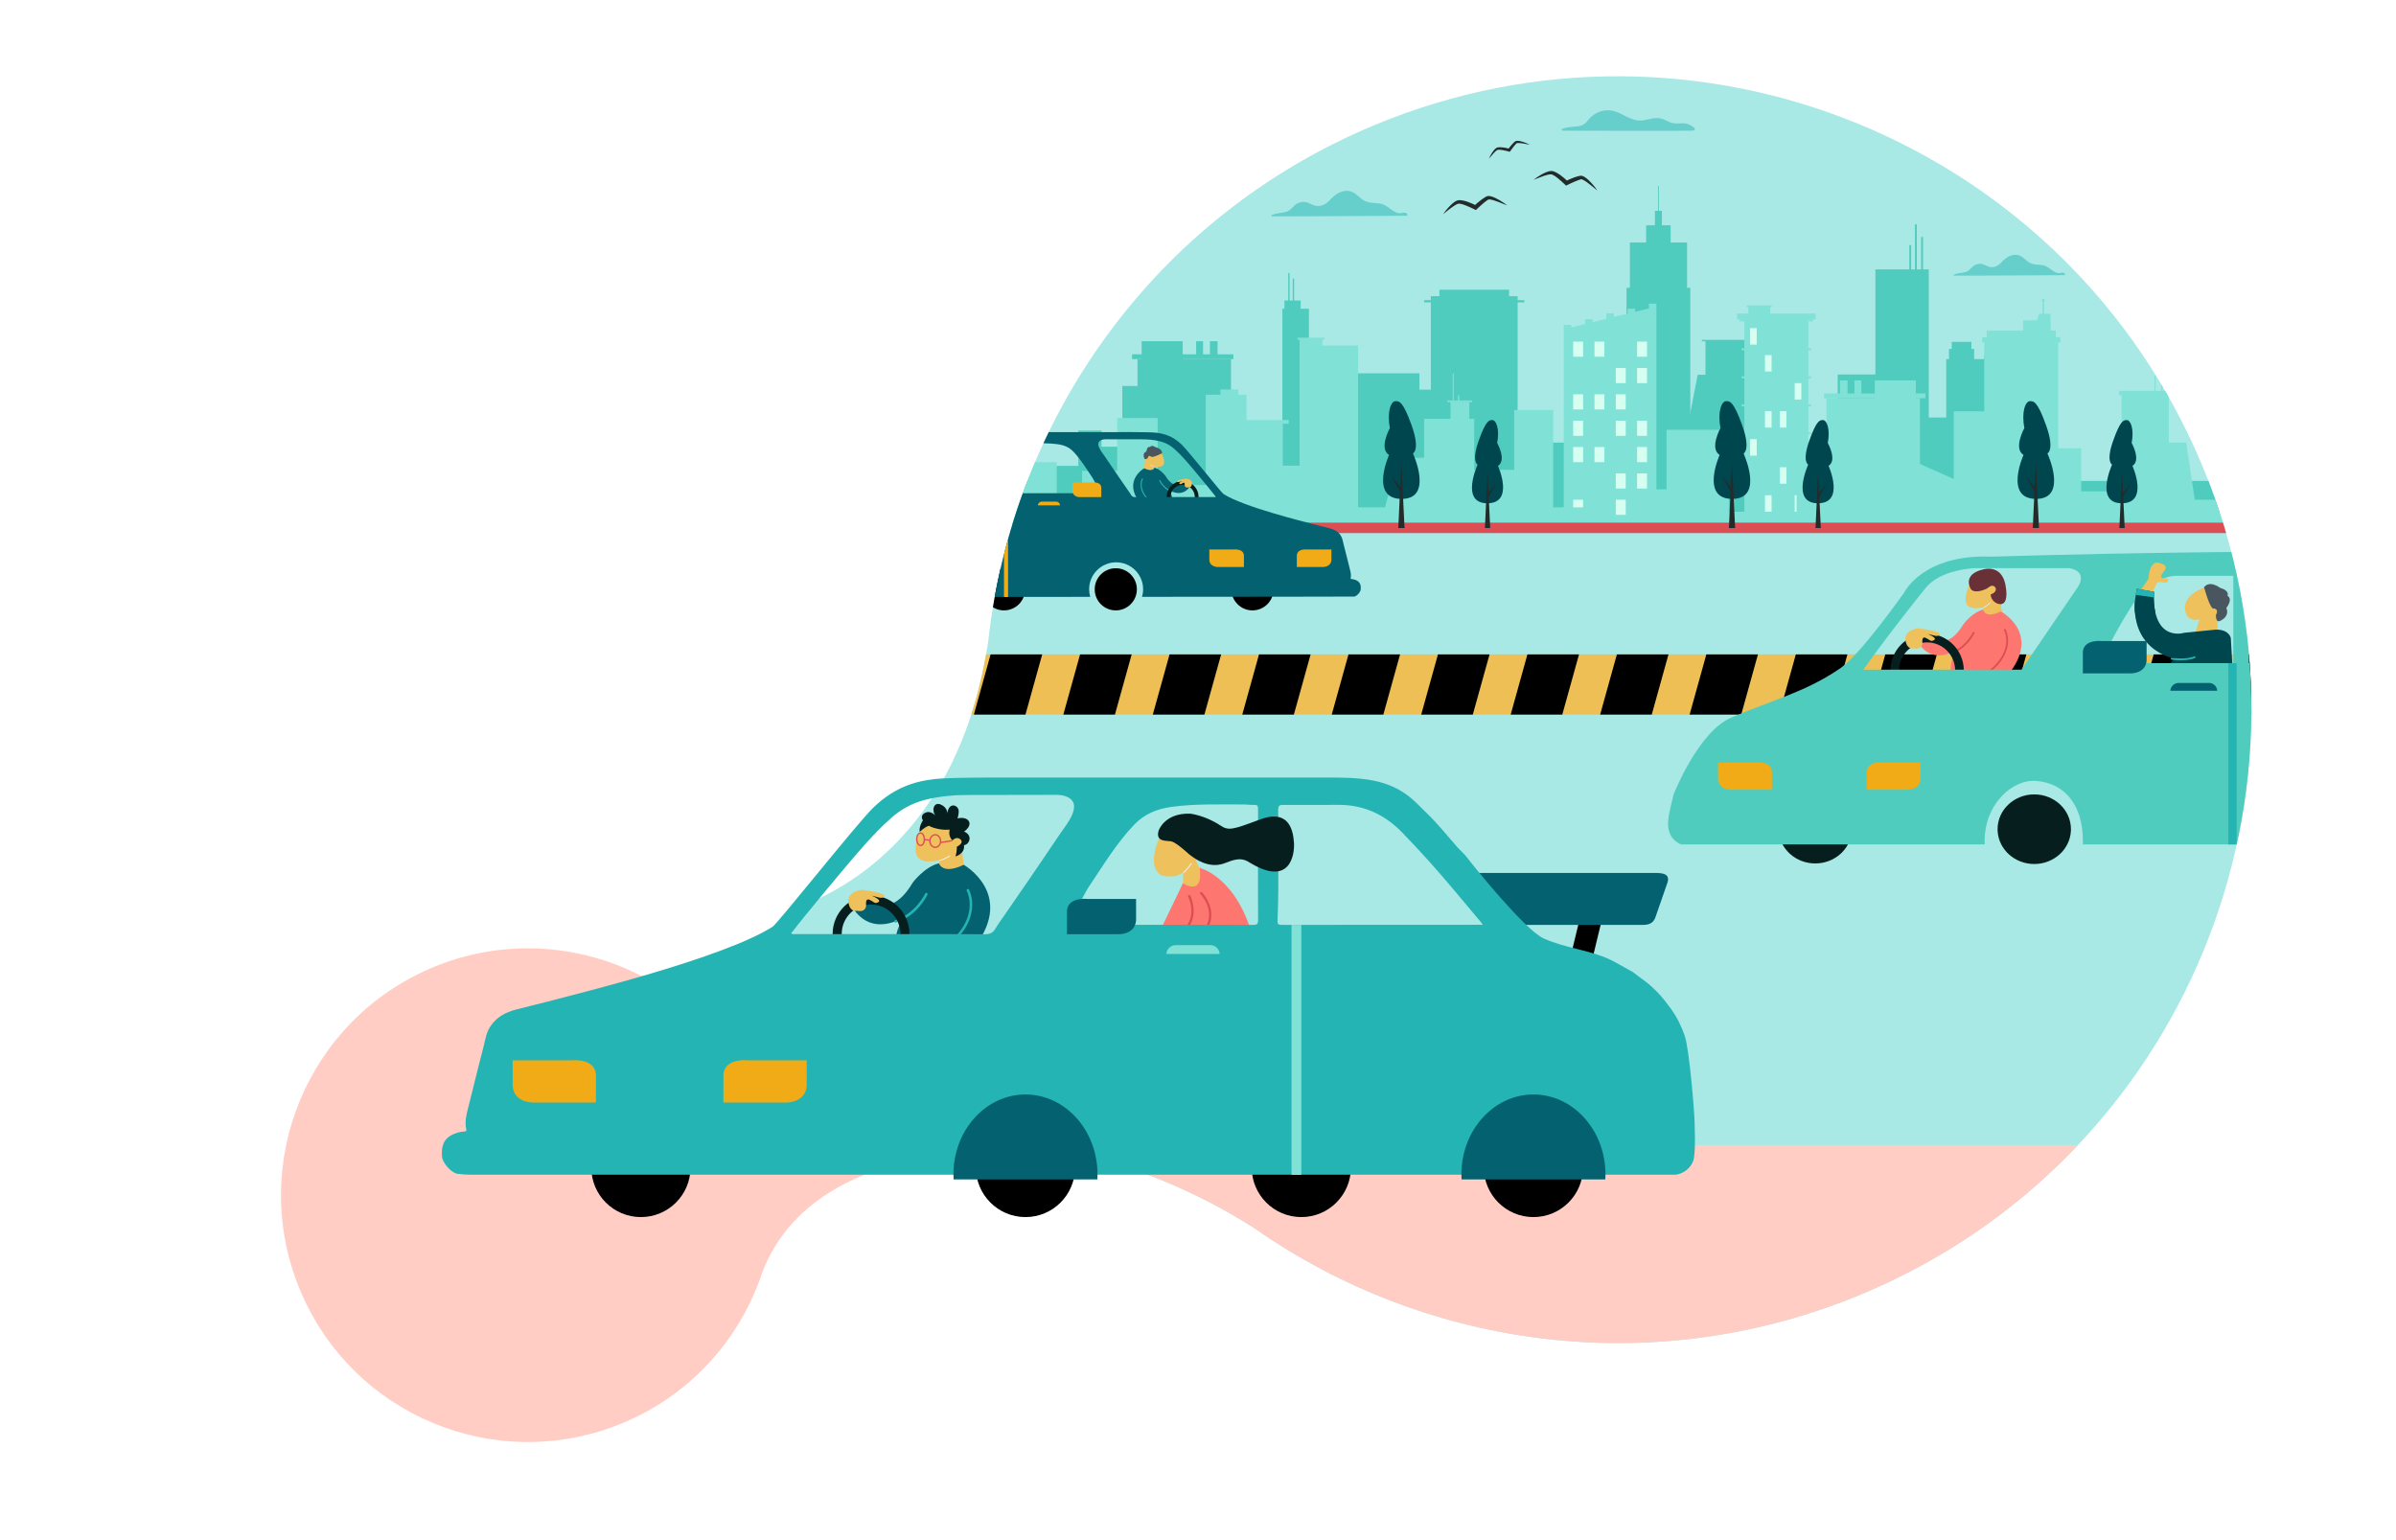 <?xml version="1.0" encoding="utf-8"?>
<!-- Generator: Adobe Illustrator 16.0.0, SVG Export Plug-In . SVG Version: 6.00 Build 0)  -->
<!DOCTYPE svg PUBLIC "-//W3C//DTD SVG 1.1//EN" "http://www.w3.org/Graphics/SVG/1.1/DTD/svg11.dtd">
<svg version="1.1" id="Layer_1" xmlns="http://www.w3.org/2000/svg" xmlns:xlink="http://www.w3.org/1999/xlink" x="0px" y="0px"
	 width="509px" height="327.104px" viewBox="0 0 1000 644.104" enable-background="new 0 0 1000 644.104" xml:space="preserve">
<g>
	<path fill="#A8E8E5" d="M920.247,195.148C864.05,60.062,708.987-3.894,573.902,52.302
		c-92.524,38.491-151.654,123.365-161.691,216.423c-0.01,0.027-0.025,0.048-0.028,0.072
		c-12.248,80.205-61.598,104.886-82.387,111.814v128.746c30.023-27.988,74.385-29.545,74.385-29.545
		c53.913-4.621,102.712,23.146,120.035,34.402c2.14,1.486,4.266,2.98,6.445,4.404c0.155,0.117,0.256,0.188,0.256,0.188l-0.011-0.035
		c70.864,46.137,162.531,57.652,246.497,22.723C912.489,485.297,976.44,330.235,920.247,195.148z"/>
	<path fill="#FFCDC4" d="M362.252,490.299c0.034,0.172,0.01,0.105-0.124-0.385C362.164,490.047,362.213,490.168,362.252,490.299
		c-0.167-0.822-1.81-7.457-0.62-3.494c-0.593-1.535-0.939-3.127-1.04-4.773c-0.543-3.932-0.554-7.451-0.214-11.391
		c0.683-7.879-0.606-10.727-6.547-16.008c-4.667-4.148-9.879-7.869-14.137-12.457c-5.456-5.877-9.986-12.529-12.084-20.377
		c-1.333-4.988-2.023-10.162-3.284-15.168c-20.145,6.639-40.375,5.395-56.375,2.082c-9.931-5.246-20.684-8.842-31.813-10.65
		c-0.014-0.008-0.056-0.029-0.056-0.029l0.008,0.021c-18.32-2.963-37.663-1.047-56.054,6.607
		c-52.654,21.902-77.583,82.348-55.677,134.994c21.904,52.66,82.346,77.586,134.999,55.68c18.897-7.854,34.201-20.705,45.072-36.354
		l0.007,0.018c0.009-0.021,0.018-0.047,0.026-0.07c5.674-8.174,10.128-17.111,13.244-26.523
		c8.813-23.156,27.802-35.313,44.685-41.689C362.343,490.578,362.294,490.439,362.252,490.299z"/>
	<g>
		<path fill="#242B2B" d="M638.781,60.537c-0.771-0.403-1.572-0.73-2.393-1.025c-0.83-0.273-1.656-0.544-2.609-0.602
			c-0.244-0.007-0.494-0.012-0.808,0.091c-0.078,0.019-0.167,0.068-0.251,0.117c-0.063,0.042-0.106,0.075-0.16,0.116
			c-0.105,0.074-0.187,0.152-0.28,0.229c-0.35,0.31-0.65,0.632-0.947,0.959c-0.59,0.661-1.111,1.349-1.635,2.053l0.646-0.226
			c-0.882-0.244-1.751-0.436-2.662-0.562c-0.454-0.053-0.912-0.101-1.392-0.097c-0.24,0.004-0.482,0.012-0.739,0.053
			c-0.122,0.01-0.266,0.06-0.399,0.098c-0.132,0.042-0.269,0.121-0.397,0.188c-0.456,0.299-0.754,0.651-1.053,1.008
			c-0.29,0.361-0.543,0.733-0.786,1.112c-0.471,0.767-0.896,1.552-1.239,2.378c0.57-0.686,1.125-1.375,1.711-2.024
			c0.29-0.325,0.584-0.645,0.896-0.933c0.305-0.286,0.625-0.578,0.936-0.728c0.245-0.12,0.64-0.121,1.043-0.104
			c0.406,0.022,0.826,0.093,1.243,0.169c0.838,0.152,1.69,0.358,2.512,0.582l0.412,0.111l0.235-0.338c0.48-0.688,1-1.367,1.519-2.02
			c0.26-0.325,0.526-0.646,0.803-0.927c0.072-0.064,0.139-0.141,0.207-0.192l0.094-0.078c0.01-0.005,0.008-0.015,0.038-0.028
			c0.09-0.045,0.273-0.081,0.459-0.091c0.769-0.028,1.63,0.104,2.463,0.242C637.087,60.204,637.929,60.378,638.781,60.537z"/>
		<path fill="#242B2B" d="M629.372,85.961c-1.016-0.819-2.098-1.531-3.218-2.204c-1.14-0.647-2.271-1.285-3.656-1.646
			c-0.357-0.082-0.722-0.163-1.219-0.105c-0.113,0.008-0.262,0.053-0.399,0.099c-0.107,0.044-0.174,0.083-0.265,0.125
			c-0.181,0.078-0.324,0.169-0.481,0.254c-0.604,0.357-1.141,0.742-1.675,1.134c-1.057,0.798-2.024,1.658-3.001,2.544l1.019-0.146
			c-1.224-0.618-2.45-1.153-3.748-1.602c-0.652-0.213-1.311-0.412-2.016-0.549c-0.352-0.066-0.712-0.124-1.104-0.139
			c-0.184-0.02-0.41,0.014-0.612,0.027c-0.209,0.026-0.433,0.103-0.642,0.16c-0.757,0.308-1.298,0.734-1.838,1.176
			c-0.531,0.445-1.012,0.92-1.479,1.406c-0.917,0.99-1.772,2.014-2.517,3.129c1.04-0.839,2.055-1.692,3.106-2.471
			c0.519-0.396,1.045-0.78,1.587-1.113c0.53-0.327,1.089-0.665,1.591-0.795c0.394-0.104,0.973,0.008,1.56,0.154
			c0.591,0.152,1.188,0.375,1.778,0.611c1.188,0.464,2.381,1.019,3.521,1.588l0.573,0.284l0.442-0.43
			c0.903-0.87,1.869-1.715,2.821-2.524c0.475-0.403,0.963-0.798,1.451-1.125c0.118-0.076,0.243-0.166,0.356-0.224l0.162-0.092
			c0.021-0.001,0.021-0.02,0.063-0.024c0.146-0.046,0.431-0.039,0.701-0.001c1.137,0.181,2.365,0.623,3.548,1.072
			C626.98,84.976,628.165,85.478,629.372,85.961z"/>
		<path fill="#242B2B" d="M667.085,79.719c-0.729-1.081-1.55-2.084-2.416-3.059c-0.898-0.956-1.791-1.901-3.005-2.658
			c-0.319-0.182-0.643-0.369-1.131-0.46c-0.115-0.029-0.269-0.029-0.411-0.023c-0.117,0.008-0.193,0.024-0.294,0.036
			c-0.195,0.023-0.357,0.066-0.534,0.103c-0.68,0.159-1.31,0.365-1.935,0.586c-1.245,0.447-2.424,0.981-3.622,1.537l1.014,0.164
			c-0.982-0.955-1.992-1.829-3.102-2.644c-0.561-0.398-1.128-0.782-1.761-1.12c-0.32-0.168-0.645-0.331-1.014-0.46
			c-0.169-0.073-0.394-0.111-0.592-0.158c-0.209-0.038-0.445-0.032-0.661-0.035c-0.811,0.067-1.458,0.313-2.104,0.572
			c-0.637,0.269-1.238,0.582-1.83,0.903c-1.169,0.677-2.292,1.402-3.333,2.243c1.243-0.49,2.464-1.004,3.703-1.436
			c0.612-0.224,1.226-0.436,1.843-0.59c0.607-0.159,1.241-0.314,1.754-0.291c0.407,0.018,0.928,0.299,1.448,0.611
			c0.516,0.319,1.021,0.709,1.517,1.112c0.992,0.795,1.969,1.679,2.888,2.56l0.462,0.442l0.554-0.278
			c1.122-0.563,2.291-1.083,3.442-1.572c0.574-0.243,1.156-0.476,1.721-0.646c0.135-0.036,0.283-0.085,0.406-0.106l0.186-0.037
			c0.014,0.001,0.021-0.016,0.068-0.009c0.147,0.002,0.416,0.091,0.666,0.208c1.032,0.511,2.073,1.297,3.067,2.078
			C665.092,78.07,666.075,78.903,667.085,79.719z"/>
	</g>
	<g>
		<defs>
			<path id="SVGID_1_" d="M573.902,52.302c-92.524,38.491-151.654,123.365-161.691,216.423c-0.01,0.027-0.025,0.048-0.028,0.072
				c-15.63,102.355-91.694,114.289-91.694,114.289c-26.05,9.494-52.471,7.971-73.176,3.682
				c-12.318-6.504-25.653-10.965-39.459-13.207c-0.016-0.01-0.067-0.035-0.067-0.035l0.01,0.025
				c-22.721-3.678-46.71-1.297-69.521,8.193C72.972,408.91,42.054,483.877,69.223,549.172
				c27.166,65.309,102.129,96.227,167.431,69.057c23.438-9.744,42.418-25.682,55.9-45.09l0.009,0.023
				c0.012-0.027,0.022-0.055,0.032-0.086c7.037-10.137,12.562-21.223,16.428-32.895c22.001-57.82,95.159-60.369,95.159-60.369
				c53.913-4.621,102.712,23.146,120.035,34.402c2.14,1.486,4.266,2.98,6.445,4.404c0.155,0.117,0.256,0.188,0.256,0.188
				l-0.011-0.035c70.864,46.137,162.531,57.652,246.497,22.723c135.085-56.197,199.036-211.259,142.843-346.346
				C864.05,60.062,708.987-3.894,573.902,52.302z"/>
		</defs>
		<clipPath id="SVGID_2_">
			<use xlink:href="#SVGID_1_"  overflow="visible"/>
		</clipPath>
		<g clip-path="url(#SVGID_2_)">
			<polygon fill="#4FCCBE" points="722.069,199.542 700.714,199.542 709.034,156.781 722.069,156.781 			"/>
			<g>
				<rect x="420.9" y="201.208" fill="#4FCCBE" width="506.337" height="18.084"/>
				<polygon fill="#4FCCBE" points="704.568,120.412 704.568,101.463 697.712,101.463 697.712,94.249 694.043,94.249 
					694.043,88.189 692.757,88.189 692.757,77.801 692.424,77.801 692.424,88.189 691.137,88.189 691.137,94.249 687.467,94.249 
					687.467,101.463 680.662,101.463 680.662,120.412 679.249,120.412 679.249,154.815 668.698,154.815 668.698,194.031 
					679.249,194.031 689.799,194.031 705.932,194.031 705.932,120.412 				"/>
				<polygon fill="#4FCCBE" points="743.975,142.179 710.785,142.179 710.785,142.782 712.287,142.782 712.287,198.901 
					742.474,198.901 742.474,142.782 743.975,142.782 				"/>
				<rect x="563.21" y="156.157" fill="#4FCCBE" width="29.425" height="46.748"/>
				<rect x="508.171" y="180.107" fill="#4FCCBE" width="50.606" height="22.797"/>
				<rect x="535.298" y="129.176" fill="#4FCCBE" width="11.109" height="55.981"/>
				<rect x="537.749" y="114.243" fill="#4FCCBE" width="0.578" height="30.443"/>
				<rect x="539.625" y="116.552" fill="#4FCCBE" width="0.577" height="30.444"/>
				<rect x="536.153" y="125.713" fill="#4FCCBE" width="6.79" height="7.503"/>
				<rect x="556.794" y="164.525" fill="#4FCCBE" width="19.335" height="38.379"/>
				<rect x="597.406" y="123.912" fill="#4FCCBE" width="36.291" height="78.993"/>
				<rect x="600.971" y="121.196" fill="#4FCCBE" width="29.161" height="13.157"/>
				<rect x="594.592" y="125.563" fill="#4FCCBE" width="41.919" height="0.924"/>
				<rect x="590.83" y="163.011" fill="#4FCCBE" width="17.101" height="39.894"/>
				<rect x="468.349" y="161.495" fill="#4FCCBE" width="19.622" height="41.41"/>
				<g>
					<rect x="474.698" y="150.242" fill="#4FCCBE" width="39.101" height="52.663"/>
					<rect x="472.417" y="148.221" fill="#4FCCBE" width="42.392" height="2.021"/>
					<rect x="476.429" y="142.738" fill="#4FCCBE" width="17.183" height="10.678"/>
					<rect x="499.226" y="142.738" fill="#4FCCBE" width="2.886" height="6.493"/>
					<rect x="504.997" y="142.738" fill="#4FCCBE" width="3.174" height="6.493"/>
				</g>
				<rect x="457.672" y="186.889" fill="#4FCCBE" width="20.489" height="16.016"/>
				<rect x="449.933" y="180.107" fill="#4FCCBE" width="9.702" height="22.797"/>
				<rect x="438.203" y="194.897" fill="#4FCCBE" width="16.581" height="8.008"/>
				<rect x="630.132" y="185.158" fill="#4FCCBE" width="204.312" height="17.747"/>
				<rect x="767.593" y="156.678" fill="#4FCCBE" width="31.55" height="46.227"/>
				<rect x="794.524" y="174.651" fill="#4FCCBE" width="31.55" height="27.993"/>
				<rect x="728.636" y="170.54" fill="#4FCCBE" width="17.698" height="23.491"/>
				<rect x="783.367" y="112.717" fill="#4FCCBE" width="22.317" height="90.188"/>
				<polygon fill="#4FCCBE" points="842.428,202.905 812.994,202.905 812.994,150.242 835.31,150.242 				"/>
				<rect x="886" y="190.883" fill="#4FCCBE" width="25.78" height="12.021"/>
				<rect x="799.911" y="93.875" fill="#4FCCBE" width="0.77" height="24.508"/>
				<rect x="802.509" y="99.133" fill="#4FCCBE" width="0.769" height="24.509"/>
				<rect x="797.554" y="102.517" fill="#4FCCBE" width="0.771" height="24.509"/>
				<rect x="814.147" y="145.985" fill="#4FCCBE" width="10.533" height="8.297"/>
				<rect x="815.302" y="143.027" fill="#4FCCBE" width="8.225" height="4.663"/>
				<rect x="828.865" y="148.416" fill="#4FCCBE" width="2.019" height="3.35"/>
				<rect x="831.6" y="145.36" fill="#4FCCBE" width="2.885" height="6.405"/>
			</g>
			<g>
				<g>
					<rect x="728.547" y="133.062" fill="#80E1D7" width="26.754" height="86.231"/>
					<rect x="726.549" y="133.572" fill="#80E1D7" width="30.75" height="0.874"/>
					<rect x="727.381" y="145.684" fill="#80E1D7" width="29.086" height="0.872"/>
					<rect x="727.381" y="157.415" fill="#80E1D7" width="29.086" height="0.871"/>
					<rect x="727.381" y="169.146" fill="#80E1D7" width="29.086" height="0.871"/>
					<rect x="727.381" y="180.876" fill="#80E1D7" width="29.086" height="0.871"/>
					<rect x="727.381" y="192.607" fill="#80E1D7" width="29.086" height="0.871"/>
					<rect x="727.381" y="204.337" fill="#80E1D7" width="29.086" height="0.872"/>
					<rect x="725.531" y="131.189" fill="#80E1D7" width="32.784" height="2.383"/>
					<rect x="730.955" y="137.278" fill="#D6FFF1" width="2.779" height="6.889"/>
					<rect x="737.173" y="137.278" fill="#80E1D7" width="2.777" height="6.889"/>
					<rect x="743.389" y="137.278" fill="#80E1D7" width="2.78" height="6.889"/>
					<rect x="749.608" y="137.278" fill="#80E1D7" width="2.778" height="6.889"/>
					<rect x="730.955" y="148.54" fill="#80E1D7" width="2.779" height="6.889"/>
					<rect x="737.173" y="148.54" fill="#D6FFF1" width="2.777" height="6.889"/>
					<rect x="743.389" y="148.54" fill="#80E1D7" width="2.78" height="6.889"/>
					<rect x="749.608" y="148.54" fill="#80E1D7" width="2.778" height="6.889"/>
					<rect x="730.955" y="160.272" fill="#80E1D7" width="2.779" height="6.888"/>
					<rect x="737.173" y="160.272" fill="#80E1D7" width="2.777" height="6.888"/>
					<rect x="743.389" y="160.272" fill="#80E1D7" width="2.78" height="6.888"/>
					<rect x="749.608" y="160.272" fill="#D6FFF1" width="2.778" height="6.888"/>
					<rect x="730.955" y="172.002" fill="#80E1D7" width="2.779" height="6.888"/>
					<rect x="737.173" y="172.002" fill="#D6FFF1" width="2.777" height="6.888"/>
					<rect x="743.389" y="172.002" fill="#D6FFF1" width="2.78" height="6.888"/>
					<rect x="749.608" y="172.002" fill="#80E1D7" width="2.778" height="6.888"/>
					<rect x="730.955" y="183.733" fill="#D6FFF1" width="2.779" height="6.889"/>
					<rect x="737.173" y="183.733" fill="#80E1D7" width="2.777" height="6.889"/>
					<rect x="743.389" y="183.733" fill="#80E1D7" width="2.78" height="6.889"/>
					<rect x="749.608" y="183.733" fill="#80E1D7" width="2.778" height="6.889"/>
					<rect x="730.955" y="195.464" fill="#80E1D7" width="2.779" height="6.888"/>
					<rect x="737.173" y="195.464" fill="#80E1D7" width="2.777" height="6.888"/>
					<rect x="743.389" y="195.464" fill="#D6FFF1" width="2.78" height="6.888"/>
					<rect x="749.608" y="195.464" fill="#80E1D7" width="2.778" height="6.888"/>
					<rect x="730.955" y="207.194" fill="#80E1D7" width="2.779" height="6.889"/>
					<rect x="737.173" y="207.194" fill="#D6FFF1" width="2.777" height="6.889"/>
					<rect x="743.389" y="207.194" fill="#80E1D7" width="2.78" height="6.889"/>
					<rect x="749.608" y="207.194" fill="#D6FFF1" width="2.778" height="6.889"/>
					<rect x="730.235" y="127.901" fill="#80E1D7" width="9.1" height="4.479"/>
					<rect x="729.618" y="127.773" fill="#80E1D7" width="10.332" height="0.767"/>
				</g>
				<g>
					<polygon fill="#80E1D7" points="690.202,219.293 654.566,219.293 654.566,137.36 690.202,128.643 					"/>
					<rect x="652.999" y="135.918" fill="#80E1D7" width="3.132" height="83.375"/>
					<rect x="661.908" y="133.569" fill="#80E1D7" width="3.133" height="85.724"/>
					<rect x="670.818" y="131.128" fill="#80E1D7" width="3.132" height="88.165"/>
					<rect x="679.728" y="129.14" fill="#80E1D7" width="3.133" height="90.153"/>
					<rect x="688.638" y="127.026" fill="#80E1D7" width="3.131" height="92.267"/>
					<rect x="656.942" y="142.916" fill="#D6FFF1" width="4.156" height="6.332"/>
					<rect x="665.852" y="142.916" fill="#D6FFF1" width="4.155" height="6.332"/>
					<rect x="674.762" y="142.916" fill="#80E1D7" width="4.155" height="6.332"/>
					<rect x="683.67" y="142.916" fill="#D6FFF1" width="4.155" height="6.332"/>
					<rect x="656.942" y="153.94" fill="#80E1D7" width="4.156" height="6.332"/>
					<rect x="665.852" y="153.94" fill="#80E1D7" width="4.155" height="6.332"/>
					<rect x="674.762" y="153.94" fill="#D6FFF1" width="4.155" height="6.332"/>
					<rect x="683.67" y="153.94" fill="#D6FFF1" width="4.155" height="6.332"/>
					<rect x="656.942" y="164.967" fill="#D6FFF1" width="4.156" height="6.331"/>
					<rect x="665.852" y="164.967" fill="#D6FFF1" width="4.155" height="6.331"/>
					<rect x="674.762" y="164.967" fill="#D6FFF1" width="4.155" height="6.331"/>
					<rect x="683.67" y="164.967" fill="#80E1D7" width="4.155" height="6.331"/>
					<rect x="656.942" y="175.992" fill="#D6FFF1" width="4.156" height="6.331"/>
					<rect x="665.852" y="175.992" fill="#80E1D7" width="4.155" height="6.331"/>
					<rect x="674.762" y="175.992" fill="#D6FFF1" width="4.155" height="6.331"/>
					<rect x="683.67" y="175.992" fill="#D6FFF1" width="4.155" height="6.331"/>
					<rect x="656.942" y="187.017" fill="#D6FFF1" width="4.156" height="6.331"/>
					<rect x="665.852" y="187.017" fill="#D6FFF1" width="4.155" height="6.331"/>
					<rect x="674.762" y="187.017" fill="#80E1D7" width="4.155" height="6.331"/>
					<rect x="683.67" y="187.017" fill="#D6FFF1" width="4.155" height="6.331"/>
					<rect x="656.942" y="198.042" fill="#80E1D7" width="4.156" height="6.332"/>
					<rect x="665.852" y="198.042" fill="#80E1D7" width="4.155" height="6.332"/>
					<rect x="674.762" y="198.042" fill="#D6FFF1" width="4.155" height="6.332"/>
					<rect x="683.67" y="198.042" fill="#D6FFF1" width="4.155" height="6.332"/>
					<rect x="656.942" y="209.066" fill="#D6FFF1" width="4.156" height="6.333"/>
					<rect x="665.852" y="209.066" fill="#80E1D7" width="4.155" height="6.333"/>
					<rect x="674.762" y="209.066" fill="#D6FFF1" width="4.155" height="6.333"/>
					<rect x="683.67" y="209.066" fill="#80E1D7" width="4.155" height="6.333"/>
				</g>
				<polygon fill="#80E1D7" points="552.905,141.285 552.905,142.136 552.058,142.136 552.058,144.561 566.97,144.561 
					566.97,219.293 542.501,219.293 542.501,148.46 542.501,144.561 542.501,142.136 541.611,142.136 541.611,141.285 				"/>
				<rect x="594.592" y="175.232" fill="#80E1D7" width="20.96" height="44.061"/>
				<g>
					<rect x="503.239" y="165.13" fill="#80E1D7" width="17.037" height="54.163"/>
					<rect x="516.902" y="176.415" fill="#80E1D7" width="18.567" height="42.878"/>
					<rect x="509.368" y="162.957" fill="#80E1D7" width="7.534" height="6.482"/>
					<rect x="518.176" y="175.708" fill="#80E1D7" width="19.792" height="1.586"/>
				</g>
				<rect x="533.474" y="194.806" fill="#80E1D7" width="20.816" height="24.487"/>
				<rect x="466.198" y="174.889" fill="#80E1D7" width="16.932" height="44.404"/>
				<rect x="451.503" y="197.017" fill="#80E1D7" width="22.276" height="22.276"/>
				<rect x="426.975" y="193.377" fill="#80E1D7" width="13.934" height="25.916"/>
				<rect x="438.203" y="211.175" fill="#80E1D7" width="32.933" height="8.118"/>
				<rect x="414.359" y="208.551" fill="#80E1D7" width="16.879" height="10.742"/>
				<rect x="483.129" y="202.905" fill="#80E1D7" width="26.239" height="16.388"/>
				<rect x="560.098" y="212.233" fill="#80E1D7" width="40.873" height="7.06"/>
				<rect x="632.563" y="212.233" fill="#80E1D7" width="40.873" height="7.06"/>
				<polygon fill="#80E1D7" points="599.38,191.506 583.845,191.506 577.274,215.762 599.38,215.762 				"/>
				<rect x="606.561" y="156.213" fill="#80E1D7" width="0.432" height="26.908"/>
				<rect x="608.724" y="165.318" fill="#80E1D7" width="0.577" height="15.878"/>
				<rect x="605.631" y="168.132" fill="#80E1D7" width="7.86" height="7.86"/>
				<rect x="604.305" y="167.521" fill="#80E1D7" width="10.41" height="0.705"/>
				<rect x="611.74" y="196.566" fill="#80E1D7" width="25.396" height="22.727"/>
				<rect x="632.279" y="171.548" fill="#80E1D7" width="16.315" height="43.851"/>
				<rect x="696.001" y="179.791" fill="#80E1D7" width="26.068" height="39.502"/>
				<rect x="687.825" y="204.738" fill="#80E1D7" width="29.721" height="14.555"/>
				<rect x="720.625" y="214.083" fill="#80E1D7" width="19.325" height="5.21"/>
				<rect x="750.392" y="204.738" fill="#80E1D7" width="31.424" height="14.555"/>
				<g>
					<rect x="762.912" y="166.63" fill="#80E1D7" width="39.1" height="52.663"/>
					<rect x="761.9" y="164.609" fill="#80E1D7" width="42.394" height="2.021"/>
					<rect x="783.098" y="159.126" fill="#80E1D7" width="17.183" height="10.677"/>
					<rect x="774.599" y="159.126" fill="#80E1D7" width="2.886" height="6.493"/>
					<rect x="768.538" y="159.126" fill="#80E1D7" width="3.174" height="6.493"/>
				</g>
				<g>
					<rect x="828.891" y="142.381" fill="#80E1D7" width="30.952" height="76.912"/>
					<rect x="828.014" y="141.058" fill="#80E1D7" width="32.708" height="2.174"/>
					<rect x="829.932" y="138.275" fill="#80E1D7" width="28.869" height="10.334"/>
					<rect x="845.159" y="134.047" fill="#80E1D7" width="11.433" height="11.291"/>
					<polygon fill="#80E1D7" points="849.976,137.23 856.592,137.23 856.592,131.287 851.847,131.287 					"/>
					<rect x="853.283" y="126.353" fill="#80E1D7" width="0.642" height="13.237"/>
					<ellipse fill="#80E1D7" cx="853.604" cy="125.668" rx="0.577" ry="0.685"/>
				</g>
				<rect x="855.605" y="187.541" fill="#80E1D7" width="13.852" height="31.752"/>
				<rect x="816.15" y="172.062" fill="#80E1D7" width="15.797" height="47.231"/>
				<polygon fill="#80E1D7" points="824.056,219.293 801.804,219.293 801.804,194.031 820.585,202.352 				"/>
				<rect x="864.908" y="205.574" fill="#80E1D7" width="33.982" height="13.719"/>
				<rect x="886.337" y="164.525" fill="#80E1D7" width="19.74" height="54.768"/>
				<rect x="901.46" y="209.066" fill="#80E1D7" width="32.704" height="10.227"/>
				<rect x="885.328" y="163.523" fill="#80E1D7" width="21.653" height="1.795"/>
				<rect x="902.999" y="155.795" fill="#80E1D7" width="0.432" height="11.036"/>
				<rect x="900.113" y="157.192" fill="#80E1D7" width="0.433" height="8.855"/>
				<polygon fill="#80E1D7" points="913.387,185.158 904.587,185.158 904.587,210.25 917.14,210.25 				"/>
			</g>
		</g>
		<rect x="378.521" y="479.055" clip-path="url(#SVGID_2_)" fill="#FFCDC4" width="559.186" height="124.826"/>
		<g clip-path="url(#SVGID_2_)">
			<rect x="383.528" y="273.782" fill-rule="evenodd" clip-rule="evenodd" fill="#EDBF55" width="567.472" height="25.167"/>
			<polygon fill-rule="evenodd" clip-rule="evenodd" points="427.828,298.949 406.242,298.949 413.242,273.782 434.828,273.782 			
				"/>
			<polygon fill-rule="evenodd" clip-rule="evenodd" points="465.254,298.949 443.668,298.949 450.668,273.782 472.254,273.782 			
				"/>
			<polygon fill-rule="evenodd" clip-rule="evenodd" points="502.68,298.949 481.094,298.949 488.094,273.782 509.68,273.782 			"/>
			<polygon fill-rule="evenodd" clip-rule="evenodd" points="540.105,298.949 518.52,298.949 525.52,273.782 547.105,273.782 			"/>
			<polygon fill-rule="evenodd" clip-rule="evenodd" points="577.531,298.949 555.945,298.949 562.945,273.782 584.531,273.782 			
				"/>
			<polygon fill-rule="evenodd" clip-rule="evenodd" points="614.957,298.949 593.371,298.949 600.371,273.782 621.957,273.782 			
				"/>
			<polygon fill-rule="evenodd" clip-rule="evenodd" points="652.383,298.949 630.797,298.949 637.797,273.782 659.383,273.782 			
				"/>
			<polygon fill-rule="evenodd" clip-rule="evenodd" points="689.809,298.949 668.223,298.949 675.223,273.782 696.809,273.782 			
				"/>
			<polygon fill-rule="evenodd" clip-rule="evenodd" points="727.234,298.949 705.648,298.949 712.648,273.782 734.234,273.782 			
				"/>
			<polygon fill-rule="evenodd" clip-rule="evenodd" points="764.66,298.949 743.074,298.949 750.074,273.782 771.66,273.782 			"/>
			<polygon fill-rule="evenodd" clip-rule="evenodd" points="802.086,298.949 780.5,298.949 787.5,273.782 809.086,273.782 			"/>
			<polygon fill-rule="evenodd" clip-rule="evenodd" points="839.512,298.949 817.926,298.949 824.926,273.782 846.512,273.782 			
				"/>
			<polygon fill-rule="evenodd" clip-rule="evenodd" points="876.938,298.949 855.352,298.949 862.352,273.782 883.938,273.782 			
				"/>
			<polygon fill-rule="evenodd" clip-rule="evenodd" points="914.363,298.949 892.777,298.949 899.777,273.782 921.363,273.782 			
				"/>
			<polygon fill-rule="evenodd" clip-rule="evenodd" points="951.789,298.949 930.203,298.949 937.203,273.782 958.789,273.782 			
				"/>
		</g>
		<g clip-path="url(#SVGID_2_)">
			<path fill="#EFC15C" d="M823.354,243.406c0,0-7.709,13.619,5.31,10.621c0,0-0.771,2.568,0,4.539c0,0,4.369,2.57,7.708-1.798
				l-0.771-6.51C835.602,250.258,837.06,238.096,823.354,243.406z"/>
			<g>
				<path fill="#FE7670" d="M803.72,264.088c0,0,8.23,11.024,16.46-2.945c0,0,3.661-4.982,8.27-6.115c0,0,0.664,4.017,7.385,0.77
					c0,0,16.359,8.668,4.053,25.127l-24.916,0.317c0,0-1.435-7.564,5.966-11.566c0,0-11.705,10.119-19.104,0L803.72,264.088z"/>
			</g>
			<path fill="#DD4D54" d="M828.158,283.381c-0.122,0-0.243-0.06-0.314-0.171c-0.113-0.174-0.063-0.406,0.11-0.519
				c14.438-9.365,9.294-18.936,9.24-19.032c-0.102-0.181-0.037-0.409,0.144-0.511c0.178-0.101,0.407-0.038,0.511,0.144
				c0.057,0.102,5.535,10.284-9.486,20.028C828.299,283.361,828.229,283.381,828.158,283.381z"/>
			<path fill="#DD4D54" d="M814.813,273.616c-0.16,0-0.308-0.103-0.358-0.264c-0.062-0.198,0.049-0.408,0.247-0.469
				c6.442-2.004,9.406-8.269,9.436-8.332c0.086-0.187,0.312-0.269,0.497-0.183c0.188,0.087,0.271,0.31,0.183,0.498
				c-0.124,0.27-3.136,6.63-9.893,8.732C814.887,273.61,814.85,273.616,814.813,273.616z"/>
			<path fill="#061E1E" d="M804.996,295.81c-8.46,0-15.344-6.884-15.344-15.345c0-8.462,6.884-15.345,15.344-15.345
				c8.461,0,15.347,6.883,15.347,15.345C820.343,288.926,813.457,295.81,804.996,295.81z M804.996,268.743
				c-6.462,0-11.72,5.259-11.72,11.722c0,6.461,5.258,11.721,11.72,11.721c6.464,0,11.722-5.26,11.722-11.721
				C816.718,274.002,811.46,268.743,804.996,268.743z"/>
			<g>
				<path fill="#061E1E" d="M956.379,332.097c-8.474,0-15.344,6.521-15.344,14.566c0,0.285,0.012,0.572,0.027,0.855
					c0.47,7.645,7.146,13.705,15.316,13.705c8.172,0,14.85-6.061,15.317-13.705c0.019-0.283,0.028-0.57,0.028-0.855
					C971.725,338.618,964.855,332.097,956.379,332.097z"/>
				<path fill="#061E1E" d="M758.203,332.097c-8.475,0-15.346,6.521-15.346,14.566c0,0.285,0.011,0.572,0.028,0.855
					c0.469,7.645,7.146,13.705,15.317,13.705c8.17,0,14.847-6.061,15.315-13.705c0.019-0.283,0.028-0.57,0.028-0.855
					C773.547,338.618,766.678,332.097,758.203,332.097z"/>
				<g>
					<path fill="#EFC15C" d="M920.905,245.836c0,0-10.957,3.467-7.326,11.571c0,0,1.889,2.847,5.369,1.612l-1.884,6.101l9.52-1.661
						l-0.189-4.398l0.366-1.286c0,0,1.974-2.966-1.819-3.184l-1.208-7.555L920.905,245.836z"/>
					<path fill="#49565F" d="M920.905,245.836c0,0,2.485,9.365,4.036,8.756c0,0,2.293,0.033,0.881,2.699c0,0-0.286,3.814,2.17,2.229
						c0,0,3.652-1.647,2.172-5.18c0,0,2.938-3.616,0.478-5.099c0,0,1.108-2.124-3.107-3.324c0,0-4.517-3.522-6.85-0.002"/>
					<path fill="#EFC15C" d="M893.89,247.497l3.723-5.324c0,0-0.005-6.222,3.325-6.829c0,0,5.716,0.516,3.294,3.468
						c0,0-2.466,2.75-0.721,3.089l2.137,0.167c0,0,1.103,2.295-2.563,1.404c0,0-1.732-0.4-2.262,0.83l-2.108,4.678L893.89,247.497z"
						/>
					<path fill="#00464F" d="M899.846,247.587l-7.122-1.261l-0.569,3.433c0,0-4.082,20.362,16.34,25.856
						c0,0-7.41,6.634-5.608,13.359l29.644-0.294l0.615-2.434l-1.109-19.312c0,0-0.822-4.433-8.095-3.349l-11.433,1.151
						C912.508,264.738,899.001,269.063,899.846,247.587z"/>
					<polygon fill="#24B4B3" points="892.299,248.894 899.809,249.923 899.846,247.587 892.724,246.327 					"/>
				</g>
				<path fill="#EFC15C" d="M972.003,260.39c0,0-1.607-0.026-2.411-5.034c0,0-0.537-11.811-12.169-5.637
					c0,0-4.65,10.02,0.985,12.792c0,0,4.563,1.254,7.247-1.163l-0.18,5.101l3.131,2.504l2.236-0.804l2.147-3.31v-2.773
					L972.003,260.39z"/>
				<path fill="#FFA796" d="M971.232,259.905c0,0,13.089,3.023,18.458,24.971c0,0,1.431,12.646,1.908,20.041
					c0,0-9.544,2.983-17.297-3.579c0,0-5.368-2.504-9.304-1.549l0.716-5.606l-7.865-13.089l7.675-15.972
					C965.523,265.12,972.546,269.926,971.232,259.905z"/>
				<path fill="#DD4D54" d="M963.764,283.123c-0.132,0-0.261-0.07-0.328-0.194c-0.101-0.182-0.034-0.41,0.147-0.509
					c7.753-4.264,3.936-12.377,3.769-12.72c-0.09-0.187-0.012-0.411,0.175-0.501c0.182-0.091,0.409-0.013,0.501,0.174
					c0.043,0.09,4.286,9.102-4.083,13.705C963.887,283.108,963.825,283.123,963.764,283.123z"/>
				<path fill="#DD4D54" d="M972.112,282.649c-0.092,0-0.184-0.033-0.256-0.101c-0.151-0.142-0.159-0.379-0.019-0.53
					c6.036-6.469-0.118-12.989-0.383-13.264c-0.145-0.149-0.14-0.386,0.009-0.53c0.149-0.144,0.387-0.14,0.53,0.009
					c0.07,0.072,6.908,7.313,0.393,14.296C972.313,282.609,972.213,282.649,972.112,282.649z"/>
				<path fill="#4FCCBE" d="M1039.022,237.682c-2.943-2.588-11.007-4.488-14.908-4.854c-47.866-4.485-192.306,0.057-192.306,0.057
					c-28.512-1.118-36.336,14.907-36.336,14.907s-18.131,25.801-26.647,31.678c-14.374,9.915-27.844,13.138-45.657,20.684
					c-13.949,5.908-24.224,32.235-24.224,32.235c-2.237,8.945-2.093,9.691-2.093,9.691c-1.522,9.205,5.306,11.182,5.306,11.182
					h126.948c-0.024-0.457-0.047-0.916-0.047-1.379c0-15.578,11.646-26.016,21.689-25.178c11.443,0.957,19.423,9.6,19.423,25.178
					c0,0.463-0.021,0.922-0.046,1.379h124.614c-0.021-0.457-0.044-0.916-0.044-1.379c0-15.781,9.947-25.043,20.873-25.158
					c14.368-0.158,19.96,11.861,20.566,25.158c0.02,0.463-0.024,0.922-0.048,1.379h20.964c0,0,2.818,0.285,5.067-1.398
					c1.677-1.26,1.653-2.947,1.653-2.947C1070.293,271.774,1041.346,239.725,1039.022,237.682z M867.818,245.929l-23.339,34.24
					h-66.153c11.041-15.654,25.763-33.822,25.763-33.822c6.289-8.386,21.244-8.666,21.244-8.666h39.271
					C872.849,239.36,867.818,245.929,867.818,245.929z M933.086,277.42h-55.625c0,0,7.269-15.744,15.84-27.951
					c0,0,5.311-7.361,15.002-8.572h24.783V277.42z M939.607,277.42v-36.523h42.302c7.731,0,8.29,7.92,8.29,7.92l6.429,28.604
					H939.607z M1001.94,277.42l-5.313-25.251c-1.956-9.223-4.1-10.526-4.1-10.526c9.224-0.559,25.669-0.126,25.669-0.126
					c17.751,2.036,22.688,35.904,22.688,35.904H1001.94z"/>
				<path fill="#061E1E" d="M849.813,332.335c-8.472,0-15.343,6.521-15.343,14.566c0,0.285,0.013,0.572,0.03,0.855
					c0.469,7.643,7.146,13.705,15.313,13.705c8.171,0,14.851-6.063,15.32-13.705c0.017-0.283,0.025-0.57,0.025-0.855
					C865.159,338.856,858.291,332.335,849.813,332.335z"/>
				<path fill="#F0AB16" d="M779.726,330.413h16.623c0,0,5.507,0.307,5.923-4.467v-6.965h-15.896c0,0-6.234-0.729-6.65,3.74V330.413
					z"/>
				<path fill="#046270" d="M870.149,281.706h19.661c0,0,6.513,0.368,7.003-5.285v-8.233h-18.801c0,0-7.374-0.858-7.863,4.424
					V281.706z"/>
				<path fill="#F0AB16" d="M740.077,330.413h-16.623c0,0-5.508,0.307-5.921-4.467v-6.965h15.895c0,0,6.233-0.729,6.649,3.74
					V330.413z"/>
				<path fill="#046270" d="M926.358,288.975c-0.1-1.816-1.59-3.263-3.428-3.263h-12.767c-1.84,0-3.328,1.447-3.427,3.263H926.358z"
					/>
				<path fill="#046270" d="M991.346,288.975c-0.1-1.816-1.589-3.263-3.428-3.263h-12.765c-1.842,0-3.33,1.447-3.429,3.263H991.346z
					"/>
				<rect x="930.99" y="277.42" fill="#24B4B3" width="3.492" height="75.862"/>
				<path fill="#24B4B3" d="M996.628,340.753V277.42h-2.887v75.862c0.282-0.076,0.998-0.02,0.998-0.02
					S996.029,341.425,996.628,340.753z"/>
				<path fill="#061E1E" d="M961.718,250.881c-1.404-0.402-5.727,0.449-4.474-3.758c0,0,2.06-6.083,10.824-5.725
					c0,0,5.095,0.591,10.23,4.026c2.793,1.867,4.207,1.424,13.3-1.969c3.325-1.239,11.094-3.633,11.809,7.875
					c0.25,4.026-1.29,14.828-14.493,7.112c-1.878-1.097-3.39-2.54-8.691-0.313c-3.006,1.259-7.232,1.46-12.689-2.953
					C967.533,255.176,963.455,251.378,961.718,250.881z"/>
				<g>
					<path fill="#EFC15C" d="M893.89,247.497l3.723-5.324c0,0-0.005-6.222,3.325-6.829c0,0,5.716,0.516,3.294,3.468
						c0,0-2.466,2.75-0.721,3.089l2.137,0.167c0,0,1.103,2.295-2.563,1.404c0,0-1.732-0.4-2.262,0.83l-2.108,4.678L893.89,247.497z"
						/>
					<path fill="#00464F" d="M900.498,256.328c-0.529-2.289-0.794-5.15-0.652-8.741l-7.122-1.261l-0.569,3.433
						c0,0-0.555,2.785-0.229,6.568H900.498z"/>
					<polygon fill="#24B4B3" points="892.299,248.894 899.809,249.923 899.846,247.587 892.724,246.327 					"/>
				</g>
			</g>
			<path fill="#EFC15C" d="M801.177,262.871c0,0,10.664,1.165,8.96,2.768c-0.94,0.887-2.162,0.199-5.141-0.519
				c0,0,5.746,2.131,1.969,3.018c-0.982,0.231-4.353-3.891-3.938,0.907c0,0,0.103,2.979-3.659,2.182c0,0-2.956,0.883-3.475-3.775
				C795.893,267.452,795.313,263.783,801.177,262.871z"/>
			<path fill="#683037" d="M823.296,246.443c0,0-3.942-6.08,5.138-8.222c0,0,8.565-2.74,9.593,8.222c0,0,1.179,7.257-3.165,6.208
				c-1.778-0.43-4.316-2.541-2.841-6.5c0.139-0.371,0.367-0.708,0.058-0.669c0,0-0.351-0.001-1.514,0.539
				C828.296,247.074,824.712,248.311,823.296,246.443z"/>
			<path fill="#24B4B3" d="M911.095,276.225c-2.06,0-3.728-0.219-3.859-0.237c-0.205-0.028-0.35-0.216-0.322-0.422
				c0.027-0.205,0.222-0.352,0.422-0.321c0.063,0.009,6.159,0.807,9.414-0.662c0.187-0.085,0.411-0.001,0.496,0.188
				c0.085,0.189,0.001,0.411-0.188,0.496C915.374,276.026,913.057,276.225,911.095,276.225z"/>
		</g>
		<g clip-path="url(#SVGID_2_)">
			<rect x="516.666" y="218.667" fill="#DD4D54" width="419.667" height="4.333"/>
			<g>
				<g>
					<path fill="#00464F" d="M845.317,190.331c0,0-8.237,18.399,5.274,18.386c13.51-0.017,4.733-19.022,4.733-19.022
						s3.128-1.381-0.514-11.635c-3.639-10.253-5.26-10.253-6.766-10.251c-1.903,0.003-3.672,4.446-2.364,11.263
						C845.682,179.071,840.936,187.583,845.317,190.331z"/>
					<g>
						<polygon fill="#242B2B" points="851.804,220.912 850.471,193.208 849.199,220.913 						"/>
						<polygon fill="#242B2B" points="851.014,204.823 846.097,199.092 849.955,205.583 						"/>
					</g>
				</g>
				<g>
					<path fill="#00464F" d="M890.892,194.889c0,0,7.041,15.636-4.453,15.648c-11.494,0.013-4.062-16.172-4.062-16.172
						s-2.662-1.167,0.417-9.896c3.074-8.73,4.453-8.732,5.736-8.733c1.619-0.001,3.131,3.775,2.03,9.575
						C890.561,185.31,894.612,192.543,890.892,194.889z"/>
					<g>
						<polygon fill="#242B2B" points="885.431,220.913 886.512,197.346 887.647,220.912 						"/>
						<polygon fill="#242B2B" points="886.072,207.227 890.244,202.342 886.974,207.871 						"/>
					</g>
				</g>
			</g>
			<g>
				<g>
					<path fill="#00464F" d="M718.204,190.331c0,0-8.237,18.399,5.274,18.386c13.51-0.017,4.733-19.022,4.733-19.022
						s3.128-1.381-0.514-11.635c-3.639-10.253-5.26-10.253-6.766-10.251c-1.903,0.003-3.672,4.446-2.364,11.263
						C718.568,179.071,713.822,187.583,718.204,190.331z"/>
					<g>
						<polygon fill="#242B2B" points="724.69,220.912 723.357,193.208 722.086,220.913 						"/>
						<polygon fill="#242B2B" points="723.9,204.823 718.983,199.092 722.842,205.583 						"/>
					</g>
				</g>
				<g>
					<path fill="#00464F" d="M763.778,194.889c0,0,7.041,15.636-4.453,15.648c-11.494,0.013-4.062-16.172-4.062-16.172
						s-2.662-1.167,0.417-9.896c3.074-8.73,4.453-8.732,5.736-8.733c1.619-0.001,3.131,3.775,2.03,9.575
						C763.447,185.31,767.499,192.543,763.778,194.889z"/>
					<g>
						<polygon fill="#242B2B" points="758.317,220.913 759.398,197.346 760.534,220.912 						"/>
						<polygon fill="#242B2B" points="758.959,207.227 763.131,202.342 759.86,207.871 						"/>
					</g>
				</g>
			</g>
			<g>
				<g>
					<path fill="#00464F" d="M579.909,190.331c0,0-8.237,18.399,5.274,18.386c13.51-0.017,4.733-19.022,4.733-19.022
						s3.128-1.381-0.514-11.635c-3.639-10.253-5.26-10.253-6.766-10.251c-1.903,0.003-3.672,4.446-2.364,11.263
						C580.273,179.071,575.527,187.583,579.909,190.331z"/>
					<g>
						<polygon fill="#242B2B" points="586.396,220.912 585.063,193.208 583.791,220.913 						"/>
						<polygon fill="#242B2B" points="585.605,204.823 580.688,199.092 584.547,205.583 						"/>
					</g>
				</g>
				<g>
					<path fill="#00464F" d="M625.483,194.889c0,0,7.041,15.636-4.453,15.648c-11.494,0.013-4.062-16.172-4.062-16.172
						s-2.662-1.167,0.417-9.896c3.074-8.73,4.453-8.732,5.736-8.733c1.619-0.001,3.131,3.775,2.03,9.575
						C625.152,185.31,629.204,192.543,625.483,194.889z"/>
					<g>
						<polygon fill="#242B2B" points="620.022,220.913 621.104,197.346 622.239,220.912 						"/>
						<polygon fill="#242B2B" points="620.664,207.227 624.836,202.342 621.565,207.871 						"/>
					</g>
				</g>
			</g>
		</g>
		<g clip-path="url(#SVGID_2_)">
			<circle fill-rule="evenodd" clip-rule="evenodd" cx="465.609" cy="246.541" r="8.818"/>
			<circle fill-rule="evenodd" clip-rule="evenodd" cx="374.56" cy="246.541" r="8.819"/>
			<circle fill-rule="evenodd" clip-rule="evenodd" cx="522.782" cy="246.541" r="8.818"/>
			<circle fill-rule="evenodd" clip-rule="evenodd" cx="418.846" cy="246.541" r="8.819"/>
			<path fill="#EFC15C" d="M484.592,189.225c0,0,4.266,7.535-2.938,5.876c0,0,0.427,1.42,0,2.511c0,0-2.415,1.422-4.263-0.995
				l0.426-3.602C477.817,193.016,477.011,186.288,484.592,189.225z"/>
			<g>
				<path fill="#046270" d="M495.456,200.668c0,0-4.554,6.099-9.107-1.629c0,0-2.026-2.756-4.573-3.383c0,0-0.585,2.052-4.301,0.256
					c0,0-8.838,4.965-2.028,14.072l13.786,0.174c0,0,0.793-4.185-3.301-6.398c0,0,6.475,5.598,10.569,0L495.456,200.668z"/>
			</g>
			<path fill="#24B4B3" d="M481.934,211.356c0.072,0,0.143-0.036,0.186-0.102c0.067-0.102,0.038-0.239-0.064-0.306
				c-7.977-5.174-5.136-10.458-5.107-10.512c0.061-0.106,0.022-0.242-0.085-0.301c-0.107-0.06-0.241-0.022-0.301,0.084
				c-0.033,0.057-3.069,5.702,5.251,11.1C481.851,211.344,481.892,211.356,481.934,211.356z"/>
			<path fill="#24B4B3" d="M489.319,205.952c0.095,0,0.183-0.061,0.211-0.155c0.037-0.117-0.028-0.24-0.145-0.278
				c-3.555-1.104-5.197-4.566-5.214-4.601c-0.051-0.11-0.182-0.157-0.294-0.108c-0.111,0.052-0.159,0.184-0.107,0.295
				c0.068,0.149,1.736,3.673,5.483,4.838C489.275,205.949,489.297,205.952,489.319,205.952z"/>
			<path fill="#061E1E" d="M486.897,207.91c0-3.676,2.991-6.667,6.669-6.667c3.676,0,6.669,2.991,6.669,6.667
				c0,3.677-2.993,6.67-6.669,6.67C489.888,214.58,486.897,211.587,486.897,207.91z M488.471,207.91
				c0,2.809,2.286,5.094,5.095,5.094c2.805,0,5.094-2.286,5.094-5.094c0-2.808-2.289-5.092-5.094-5.092
				C490.757,202.817,488.471,205.102,488.471,207.91z"/>
			<path fill="#EFC15C" d="M495.227,200.265c0,0-4.636,0.505-3.894,1.203c0.409,0.385,0.938,0.085,2.234-0.226
				c0,0-2.497,0.926-0.858,1.312c0.43,0.1,1.894-1.691,1.712,0.394c0,0-0.042,1.294,1.591,0.949c0,0,1.286,0.384,1.51-1.641
				C497.522,202.255,497.775,200.66,495.227,200.265z"/>
			
				<rect x="367.317" y="204.115" transform="matrix(-0.972 0.235 -0.235 -0.972 776.963 323.366)" width="3.776" height="7.767"/>
			<path fill="#F0AB16" d="M357.491,197.332h33.558c-1.684,1.355-3.064,3.001-4.468,4.669c-0.965,1.146-1.921,2.192-3.16,3.055
				c-0.617,0.429-1.235,0.851-1.839,1.294H359.51c-1.245,0-1.909-0.422-2.253-1.6l-2.018-5.82
				C354.808,197.398,356.248,197.332,357.491,197.332z"/>
			<g>
				<path fill="none" d="M422.867,186.371c-0.005-0.679-0.191-0.862-0.86-0.857c-3.23,0.024-6.462-0.009-9.693-0.009
					c-4.372,0-7.993,1.715-11.01,4.824c-3.074,3.169-6.019,6.45-8.853,9.834c-1.577,1.882-3.16,3.76-4.737,5.643
					c-0.108,0.13-0.201,0.273-0.386,0.529c0.49,0,0.854,0,1.217,0c11.115,0.006,22.229,0.012,33.344,0.016
					c1.099,0.001,1.127-0.002,1.081-1.114C422.706,198.949,422.917,192.659,422.867,186.371z"/>
				<path fill="none" d="M447.843,188.918c-1.749-1.828-3.94-2.711-6.39-3.052c-4.16-0.579-8.347-0.414-12.525-0.432
					c-0.659-0.002-1.317,0.104-1.974,0.083c-0.522-0.016-0.596,0.214-0.593,0.656c0.015,2.619,0.006,5.239,0.006,7.857
					c0,3.818,0.014,7.638-0.014,11.456c-0.003,0.645,0.13,0.874,0.835,0.866c3.501-0.041,7.001-0.019,10.501-0.019
					c3.524,0,7.049-0.006,10.574,0.006c0.473,0.002,7.215,0.448,9.826-0.221c1.146-0.294-1.955-5.821-2.248-6.254
					C453.309,196.118,450.995,192.212,447.843,188.918z"/>
				<path fill="none" d="M498.403,196.77c-2.674-3.154-5.321-6.345-8.437-9.08c-1.633-1.434-3.534-2.46-5.671-3.025
					c-2.667-0.705-5.374-0.891-8.117-0.882c-4.773,0.016-9.545-0.022-14.318-0.019c-0.674,0.001-1.343-0.002-2.021,0.225
					c-1.57,0.528-1.859,1.664-1.202,3.223c0.552,1.305,1.48,2.394,2.265,3.563c1.813,2.701,3.647,5.387,5.484,8.073
					c1.368,2.003,2.754,3.994,4.13,5.993c0.48,0.697,0.99,1.378,1.414,2.109c0.417,0.722,0.922,1.031,1.808,1.024
					c6.022-0.044,12.043-0.022,18.064-0.023c4.968,0,9.936,0.001,14.905-0.005c0.231,0,0.488,0.106,0.73-0.136
					c-0.809-1.023-1.604-2.056-2.432-3.063C502.816,202.08,500.634,199.404,498.403,196.77z"/>
				<path fill="#046270" d="M566.236,242.766c-0.613-0.295-1.273-0.466-1.958-0.524c-0.252-0.02-0.503,0.001-0.413-0.398
					c0.288-1.302-0.029-2.545-0.353-3.8c-0.875-3.398-1.67-6.815-2.572-10.205c-0.338-1.271-0.479-2.623-1.208-3.767
					c-1.055-1.655-2.599-2.508-4.496-3.013c-2.33-0.618-4.687-1.146-7.014-1.777c-3.499-0.948-29.02-7.157-37.56-12.608
					c-0.892-0.569-14.633-17.893-17.414-20.609c-1.898-1.854-4.018-3.272-6.557-4.144c-2.464-0.847-5-1.023-7.54-1.082
					c-4.601-0.107-9.206-0.064-13.81-0.066c-16.995-0.004-33.988,0.002-50.983-0.004c-2.67-0.001-5.337,0-7.971,0.515
					c-2.504,0.489-4.752,1.469-6.724,3.159c-0.836,0.716-1.563,1.514-2.351,2.264c-1.984,1.885-3.698,4.009-5.489,6.069
					c-0.637,0.734-1.41,1.348-1.975,2.153c-0.355,0.507-9.723,12.242-13.06,13.77c-3.715,1.701-7.871,1.951-11.563,3.688
					c-0.195,0.092-0.831,0.421-1.009,0.519c-0.99,0.543-1.972,1.099-2.956,1.649c-0.584,0.44-1.157,0.898-1.754,1.316
					c-0.854,0.597-1.613,1.288-2.349,2.026c-0.95,0.952-1.751,2.008-2.537,3.09c-1.031,1.42-1.774,2.972-2.354,4.626
					c-0.809,2.311-1.683,13.331-1.708,14.771c-0.037,2.126-0.186,4.26,0.093,6.378c0.212,1.612,1.865,2.987,3.504,2.981
					c0.075,0,3.712-0.001,9.973-0.004c-0.299-1.015-0.466-2.086-0.466-3.198c0-6.238,5.057-11.296,11.296-11.296
					c6.238,0,11.295,5.058,11.295,11.296c0,1.109-0.167,2.177-0.464,3.189c18.751-0.007,43.75-0.019,69.126-0.033
					c-0.291-1.002-0.455-2.06-0.455-3.157c0-6.238,5.056-11.296,11.295-11.296s11.296,5.058,11.296,11.296
					c0,1.093-0.164,2.146-0.453,3.145c46.464-0.029,88.472-0.066,88.795-0.109c1.015-0.133,2.553-1.851,2.661-2.881
					C568.232,245.017,567.917,243.571,566.236,242.766z M421.889,206.351c-11.115-0.004-22.229-0.01-33.344-0.016
					c-0.363,0-0.727,0-1.217,0c0.186-0.256,0.278-0.399,0.386-0.529c1.578-1.883,3.16-3.761,4.737-5.643
					c2.833-3.384,5.779-6.665,8.853-9.834c3.017-3.109,6.638-4.824,11.01-4.824c3.231,0,6.463,0.033,9.693,0.009
					c0.669-0.005,0.855,0.178,0.86,0.857c0.049,6.289-0.161,12.578,0.102,18.866C423.016,206.349,422.988,206.352,421.889,206.351z
					 M458.089,206.119c-2.611,0.669-9.353,0.223-9.826,0.221c-3.525-0.012-7.05-0.006-10.574-0.006c-3.5,0-7-0.022-10.501,0.019
					c-0.705,0.008-0.838-0.221-0.835-0.866c0.027-3.818,0.014-7.638,0.014-11.456c0-2.619,0.008-5.238-0.006-7.857
					c-0.003-0.442,0.071-0.672,0.593-0.656c0.657,0.021,1.315-0.085,1.974-0.083c4.179,0.018,8.365-0.147,12.525,0.432
					c2.45,0.341,4.641,1.224,6.39,3.052c3.152,3.294,5.466,7.2,7.999,10.947C456.134,200.298,459.234,205.825,458.089,206.119z
					 M506.708,207.946c-4.969,0.006-9.937,0.005-14.905,0.005c-6.021,0-12.042-0.021-18.064,0.023
					c-0.886,0.007-1.391-0.302-1.808-1.024c-0.423-0.73-0.934-1.412-1.414-2.109c-1.375-1.999-2.762-3.99-4.13-5.993
					c-1.837-2.686-3.671-5.373-5.484-8.073c-0.785-1.169-1.713-2.258-2.265-3.563c-0.658-1.559-0.369-2.694,1.202-3.223
					c0.678-0.228,1.346-0.224,2.021-0.225c4.772-0.003,9.544,0.035,14.318,0.019c2.743-0.009,5.45,0.177,8.117,0.882
					c2.138,0.564,4.039,1.591,5.671,3.025c3.115,2.735,5.762,5.926,8.437,9.08c2.23,2.634,4.413,5.31,6.604,7.977
					c0.828,1.006,1.623,2.039,2.432,3.063C507.196,208.052,506.939,207.946,506.708,207.946z"/>
			</g>
			<path fill="#F0AB16" d="M459.544,207.973h-8.851c0,0-2.932,0.166-3.151-2.395v-3.732h8.463c0,0,3.319-0.391,3.539,2.004V207.973z
				"/>
			<path fill="#F0AB16" d="M433.027,211.403c0.047-0.857,0.75-1.539,1.617-1.539h6.021c0.869,0,1.572,0.682,1.618,1.539H433.027z"/>
			<path fill="#EDF2F2" d="M479.867,194.437c0.002,0.001,0.004,0.002,0.005,0.004c0.031,0.021,0.794,0.537,1.744,0.819
				c0.041,0.014,0.084-0.012,0.097-0.053c0.013-0.041-0.011-0.084-0.052-0.098c-0.926-0.274-1.693-0.792-1.702-0.799
				c-0.035-0.023-0.084-0.014-0.109,0.021C479.828,194.365,479.835,194.413,479.867,194.437z"/>
			<path fill="none" d="M459.84,183.989c0.678-0.228,1.346-0.224,2.021-0.225c4.772-0.003,9.544,0.035,14.318,0.019
				c2.743-0.009,5.45,0.177,8.117,0.882c2.138,0.564,4.039,1.591,5.671,3.025c3.115,2.735,5.762,5.926,8.437,9.08
				c2.23,2.634,4.413,5.31,6.604,7.977c0.828,1.006,1.623,2.039,2.432,3.063c-0.242,0.242-0.499,0.136-0.73,0.136
				c-4.969,0.006-9.937,0.005-14.905,0.005c-6.021,0-12.042-0.021-18.064,0.023c-0.886,0.007-1.391-0.302-1.808-1.024
				c-0.423-0.73-0.934-1.412-1.414-2.109c-1.375-1.999-2.762-3.99-4.13-5.993c-1.837-2.686-3.671-5.373-5.484-8.073
				c-0.785-1.169-1.713-2.258-2.265-3.563C457.981,185.653,458.27,184.518,459.84,183.989z"/>
			<path fill="none" d="M392.452,200.163c2.833-3.384,5.779-6.665,8.853-9.834c3.017-3.109,6.638-4.824,11.01-4.824
				c3.231,0,6.463,0.033,9.693,0.009c0.669-0.005,0.855,0.178,0.86,0.857c0.049,6.289-0.161,12.578,0.102,18.866
				c0.046,1.112,0.019,1.116-1.081,1.114c-11.115-0.004-22.229-0.01-33.344-0.016c-0.363,0-0.727,0-1.217,0
				c0.186-0.256,0.278-0.399,0.386-0.529C389.292,203.923,390.875,202.045,392.452,200.163z"/>
			<path fill="none" d="M426.366,194.031c0-2.619,0.008-5.238-0.006-7.857c-0.003-0.442,0.071-0.672,0.593-0.656
				c0.657,0.021,1.315-0.085,1.974-0.083c4.179,0.018,8.365-0.147,12.525,0.432c2.45,0.341,4.641,1.224,6.39,3.052
				c3.152,3.294,5.466,7.2,7.999,10.947c0.293,0.434,3.393,5.96,2.248,6.254c-2.611,0.669-9.353,0.223-9.826,0.221
				c-3.525-0.012-7.05-0.006-10.574-0.006c-3.5,0-7-0.022-10.501,0.019c-0.705,0.008-0.838-0.221-0.835-0.866
				C426.38,201.668,426.366,197.849,426.366,194.031z"/>
			<path fill="#F0AB16" d="M519.203,237.211H508.54c0,0-3.533,0.196-3.801-2.867v-4.467h10.199c0,0,3.999-0.467,4.265,2.4V237.211z"
				/>
			<path fill="#F0AB16" d="M541.34,237.211h10.665c0,0,3.533,0.196,3.801-2.867v-4.467h-10.199c0,0-3.999-0.467-4.267,2.4V237.211z"
				/>
			<rect x="418.847" y="206.351" fill="#F0AB16" width="1.699" height="43.423"/>
			<path fill="#EFC15C" d="M479.646,192.113c0,0-0.449-1.156-1.385-0.761c0,0-1.285,0.606,0.587,1.523L479.646,192.113z"/>
			<path fill="#49565F" d="M484.854,189.673c0,0-4.191,2.119-4.561,1.316c0,0-0.872-0.879-1.27,0.547c0,0-1.219,1.368-1.59-0.109
				c0,0-0.799-1.958,0.987-2.547c0,0,0.154-2.332,1.593-1.865c0,0,0.323-1.129,2.322,0.112c0,0,2.921,0.592,2.575,2.657"/>
		</g>
		<g clip-path="url(#SVGID_2_)">
			<path opacity="0.5" fill="#24B4B3" d="M862.534,115.116c-2.452,0-43.718,0.273-46.312,0.19c-0.188-0.006-0.285-0.279-0.101-0.372
				c1.634-0.81,3.488-0.648,5.188-1.22c0.999-0.338,1.614-0.99,2.308-1.74c0.599-0.65,1.294-1.146,2.148-1.402
				c0.753-0.227,1.569-0.257,2.337-0.074c0.836,0.2,1.564,0.679,2.363,0.981c1.981,0.75,3.907,0.038,5.325-1.429
				c1.167-1.21,2.314-2.35,3.902-3.001c1.327-0.545,2.803-0.658,4.133-0.058c1.514,0.686,2.551,2.065,3.973,2.895
				c1.688,0.985,3.703,0.752,5.563,1.049c1.866,0.298,3.291,1.865,4.924,2.768c0.558,0.309,1.128,0.567,1.779,0.551
				c0.366-0.01,0.725-0.108,1.084-0.153c0.562-0.069,1.096-0.053,1.476,0.416C862.715,114.633,862.696,115.116,862.534,115.116z"/>
			<path opacity="0.5" fill="#24B4B3" d="M587.396,90.259c-2.993,0-53.351,0.331-56.515,0.231c-0.229-0.007-0.35-0.342-0.125-0.455
				c1.995-0.986,4.26-0.788,6.332-1.486c1.22-0.413,1.969-1.208,2.815-2.124c0.731-0.792,1.579-1.397,2.62-1.71
				c0.922-0.276,1.918-0.312,2.854-0.091c1.022,0.244,1.909,0.83,2.884,1.198c2.419,0.913,4.77,0.044,6.497-1.745
				c1.424-1.475,2.826-2.868,4.763-3.663c1.62-0.666,3.42-0.804,5.044-0.069c1.847,0.837,3.114,2.52,4.849,3.531
				c2.058,1.204,4.519,0.918,6.789,1.281c2.277,0.364,4.016,2.275,6.007,3.378c0.682,0.377,1.377,0.691,2.173,0.672
				c0.446-0.012,0.883-0.131,1.323-0.187c0.685-0.085,1.337-0.066,1.797,0.507C587.615,89.667,587.592,90.259,587.396,90.259z"/>
			<path opacity="0.5" fill="#24B4B3" d="M706.524,54.67c-0.04,0.116-54.881,0-54.188,0c0.315,0-0.479-0.473-0.17-0.625
				c1.785-0.886,3.738-0.91,5.683-1.089c1.134-0.103,2.299-0.268,3.318-0.805c1.035-0.542,1.68-1.482,2.413-2.35
				c2.266-2.69,5.871-4.093,9.365-3.547c3.897,0.61,6.972,3.581,10.876,4.127c2.349,0.328,4.566-0.58,6.861-0.9
				c1.888-0.262,3.46,0.105,5.149,0.942c1.237,0.612,2.382,1.13,3.778,1.227c1.074,0.075,2.152-0.048,3.229-0.059
				c1.723-0.017,3.424,0.731,4.749,1.898C707.763,53.645,708.315,54.67,706.524,54.67z"/>
		</g>
	</g>
	<g>
		<circle fill-rule="evenodd" clip-rule="evenodd" cx="266.957" cy="488.422" r="20.749"/>
		<circle fill-rule="evenodd" clip-rule="evenodd" cx="543.22" cy="488.422" r="20.748"/>
		<path fill="#EFC15C" d="M501.649,363.693c0,0-1.975-0.031-2.959-6.174c0,0-0.654-14.477-14.916-6.908
			c0,0-5.705,12.281,1.205,15.686c0,0,5.598,1.533,8.887-1.43l-0.225,6.254l3.84,3.07l2.742-0.988l2.639-4.059v-3.398
			L501.649,363.693z"/>
		<path fill="#FE7670" d="M500.704,363.1c0,0,16.047,3.707,22.623,30.611c0,0,1.754,15.504,2.342,24.568
			c0,0-11.701,3.654-21.201-4.387c0,0-6.584-3.072-11.406-1.902l0.875-6.871l-9.643-16.045l9.412-19.58
			C493.706,369.494,502.315,375.383,500.704,363.1z"/>
		<path fill="#DD4D54" d="M491.548,391.594c-0.172,0-0.34-0.092-0.43-0.256c-0.129-0.238-0.043-0.535,0.193-0.666
			c9.465-5.203,4.807-15.133,4.605-15.553c-0.119-0.244-0.016-0.539,0.229-0.654c0.242-0.121,0.537-0.018,0.656,0.227
			c0.053,0.109,5.27,11.184-5.018,16.842C491.71,391.574,491.626,391.594,491.548,391.594z"/>
		<path fill="#DD4D54" d="M501.782,391.012c-0.119,0-0.238-0.043-0.336-0.131c-0.197-0.186-0.207-0.494-0.021-0.693
			c7.369-7.896-0.146-15.881-0.471-16.217c-0.188-0.195-0.186-0.508,0.012-0.693c0.193-0.188,0.506-0.184,0.693,0.01
			c0.086,0.09,8.492,8.99,0.484,17.568C502.046,390.961,501.913,391.012,501.782,391.012z"/>
		<path fill="#EFC15C" d="M384.848,345.674c0,0-10.278,18.15,7.078,14.156c0,0-1.029,3.42,0,6.047c0,0,5.817,3.426,10.269-2.396
			l-1.026-8.674C401.169,354.807,403.111,338.6,384.848,345.674z"/>
		<g>
			<path fill="#046270" d="M358.681,373.24c0,0,10.969,14.689,21.938-3.924c0,0,4.878-6.643,11.016-8.15c0,0,1.41,4.945,10.36,0.617
				c0,0,21.29,11.959,4.886,33.896l-33.208,0.418c0,0-1.91-10.078,7.951-15.412c0,0-15.595,13.484-25.458,0L358.681,373.24z"/>
		</g>
		<path fill="#24B4B3" d="M391.253,398.984c-0.174,0-0.346-0.088-0.449-0.244c-0.161-0.246-0.09-0.578,0.158-0.736
			c19.214-12.465,12.372-25.195,12.3-25.322c-0.145-0.256-0.053-0.584,0.205-0.727c0.257-0.143,0.581-0.055,0.727,0.203
			c0.076,0.137,7.391,13.734-12.652,26.738C391.453,398.955,391.352,398.984,391.253,398.984z"/>
		<path fill="#24B4B3" d="M373.461,385.967c-0.228,0-0.439-0.145-0.509-0.373c-0.088-0.283,0.07-0.58,0.351-0.67
			c8.562-2.658,12.522-10.998,12.56-11.082c0.125-0.266,0.438-0.379,0.708-0.262c0.267,0.127,0.383,0.443,0.259,0.711
			c-0.165,0.359-4.184,8.848-13.209,11.654C373.568,385.961,373.515,385.967,373.461,385.967z"/>
		<path fill="#061E1E" d="M363.231,406.75c-8.855,0-16.064-7.209-16.064-16.066c0-8.855,7.209-16.063,16.064-16.063
			c8.86,0,16.064,7.207,16.064,16.063C379.295,399.541,372.092,406.75,363.231,406.75z M363.231,378.416
			c-6.76,0-12.268,5.504-12.268,12.268s5.508,12.27,12.268,12.27c6.768,0,12.273-5.506,12.273-12.27S370,378.416,363.231,378.416z"
			/>
		<path fill="#EFC15C" d="M359.232,372.268c0,0,11.167,1.219,9.382,2.898c-0.985,0.926-2.261,0.205-5.383-0.545
			c0,0,6.014,2.232,2.065,3.16c-1.033,0.242-4.56-4.074-4.126,0.949c0,0,0.106,3.117-3.83,2.285c0,0-3.095,0.924-3.639-3.955
			C353.702,377.061,353.094,373.221,359.232,372.268z"/>
		<rect x="658.252" y="381.542" transform="matrix(0.972 0.235 -0.235 0.972 110.394 -144.781)" width="9.094" height="18.71"/>
		<path fill="#046270" d="M691.015,365.203h-80.834c4.055,3.264,7.381,7.229,10.762,11.246c2.328,2.762,4.631,5.281,7.615,7.359
			c1.484,1.033,2.973,2.051,4.428,3.119h53.166c3,0,4.6-1.016,5.428-3.854l4.863-14.02
			C697.479,365.363,694.011,365.203,691.015,365.203z"/>
		<path fill="#24B4B3" d="M707.712,468.906c-0.059-3.471-2.164-30.016-4.113-35.582c-1.396-3.984-3.184-7.721-5.67-11.145
			c-1.893-2.605-3.82-5.15-6.109-7.443c-1.771-1.779-3.602-3.443-5.656-4.881c-1.441-1.008-2.82-2.109-4.229-3.17
			c-2.369-1.326-4.734-2.664-7.119-3.973c-0.426-0.234-1.959-1.027-2.43-1.25c-8.895-4.186-18.902-4.787-27.854-8.885
			c-8.039-3.68-30.604-31.949-31.459-33.168c-1.363-1.941-3.223-3.42-4.758-5.188c-4.314-4.963-8.443-10.078-13.223-14.619
			c-1.898-1.807-3.648-3.729-5.662-5.453c-4.75-4.073-10.168-6.432-16.199-7.61c-6.344-1.239-12.771-1.243-19.201-1.24
			c-40.938,0.015-81.876,0-122.812,0.011c-11.088,0.004-22.183-0.099-33.266,0.16c-6.117,0.142-12.226,0.565-18.162,2.605
			c-6.115,2.101-11.223,5.517-15.796,9.984c-6.697,6.543-39.798,48.271-41.945,49.643c-20.576,13.133-82.046,28.088-90.478,30.373
			c-5.609,1.521-11.282,2.791-16.894,4.281c-4.568,1.215-8.29,3.268-10.831,7.256c-1.754,2.756-2.094,6.012-2.908,9.074
			c-2.174,8.166-4.092,16.396-6.196,24.582c-0.778,3.023-1.543,6.018-0.849,9.154c0.213,0.963-0.391,0.912-0.999,0.959
			c-1.646,0.137-3.235,0.551-4.716,1.262c-4.045,1.939-4.808,5.424-4.381,9.467c0.262,2.48,3.963,6.619,6.409,6.939
			c1.748,0.234,3.521,0.383,5.282,0.389c16.93,0.037,502.192,0.01,503.56,0.014c3.949,0.012,7.932-3.299,8.441-7.182
			C708.161,479.168,707.802,474.027,707.712,468.906z M441.912,349.406c-4.368,6.506-8.787,12.977-13.21,19.447
			c-3.296,4.826-6.635,9.621-9.949,14.436c-1.155,1.682-2.384,3.32-3.404,5.082c-1.007,1.738-2.222,2.482-4.357,2.467
			c-14.503-0.105-29.009-0.055-43.512-0.057c-11.969,0-23.937,0.004-35.905-0.01c-0.555-0.002-1.175,0.254-1.759-0.328
			c1.951-2.467,3.863-4.955,5.855-7.379c5.28-6.424,10.536-12.869,15.912-19.215c6.439-7.598,12.817-15.283,20.32-21.873
			c3.932-3.453,8.511-5.926,13.661-7.287c6.423-1.697,12.946-2.145,19.552-2.123c11.497,0.037,22.994-0.055,34.492-0.045
			c1.623,0,3.234-0.008,4.865,0.541c3.783,1.271,4.479,4.008,2.894,7.762C446.039,343.969,443.801,346.592,441.912,349.406z
			 M523.128,386.932c-8.432-0.098-16.863-0.045-25.297-0.045c-8.49,0-16.98-0.014-25.471,0.014
			c-1.141,0.006-17.38,1.08-23.668-0.531c-2.762-0.707,4.706-14.021,5.413-15.064c6.103-9.027,11.673-18.434,19.267-26.371
			c4.214-4.402,9.492-6.529,15.393-7.352c10.021-1.395,20.107-0.996,30.172-1.039c1.588-0.006,3.174,0.25,4.756,0.201
			c1.258-0.041,1.438,0.514,1.43,1.578c-0.035,6.309-0.016,12.619-0.016,18.93c0,9.197-0.033,18.396,0.031,27.596
			C525.149,386.4,524.827,386.951,523.128,386.932z M616.212,386.891c-26.775,0.012-53.545,0.025-80.318,0.037
			c-2.65,0.002-2.715-0.004-2.604-2.686c0.633-15.145,0.127-30.295,0.244-45.443c0.012-1.635,0.459-2.078,2.072-2.064
			c7.781,0.059,15.568-0.021,23.35-0.023c10.531,0,19.252,4.131,26.521,11.621c7.402,7.633,14.498,15.539,21.324,23.689
			c3.799,4.533,7.609,9.059,11.41,13.594c0.264,0.313,0.484,0.658,0.932,1.275C617.964,386.891,617.087,386.891,616.212,386.891z"/>
		<path fill-rule="evenodd" clip-rule="evenodd" fill="#243230" d="M406.629,475.832c0.162,0.104,0.51,0.184,0.235,0.428
			c-0.266,0.236-0.323-0.088-0.384-0.283C406.53,475.928,406.58,475.881,406.629,475.832z"/>
		<path fill-rule="evenodd" clip-rule="evenodd" fill="#243230" d="M423.195,475.736c-0.073,0.039-0.146,0.086-0.224,0.102
			c-0.026,0.004-0.069-0.07-0.104-0.107c0.074-0.037,0.145-0.086,0.221-0.102C423.114,475.621,423.158,475.695,423.195,475.736z"/>
		<path fill-rule="evenodd" clip-rule="evenodd" fill="#243230" d="M406.48,475.977c-0.207-0.107-0.348-0.23-0.124-0.457
			c0.09,0.104,0.182,0.211,0.272,0.313C406.58,475.881,406.53,475.928,406.48,475.977z"/>
		<path fill="#046270" d="M445.186,390.836h21.32c0,0,7.063,0.4,7.591-5.77v-8.992h-20.384c0,0-7.996-0.938-8.527,4.828V390.836z"/>
		<path fill="#80E1D7" d="M509.062,399.096c-0.113-2.063-1.805-3.703-3.895-3.703h-14.506c-2.092,0-3.787,1.641-3.898,3.703H509.062
			z"/>
		<path fill="#EDF2F2" d="M497.396,361.316c-0.002,0.008-0.004,0.01-0.008,0.014c-0.053,0.084-1.313,2.121-3.262,3.803
			c-0.082,0.072-0.213,0.061-0.287-0.023c-0.072-0.084-0.064-0.215,0.021-0.287c1.9-1.639,3.168-3.684,3.182-3.707
			c0.059-0.094,0.182-0.125,0.281-0.066C497.413,361.105,497.444,361.225,497.396,361.316z"/>
		<path fill="#EDF2F2" d="M396.23,358.23c-0.002,0.002-0.006,0.004-0.012,0.008c-0.077,0.051-1.914,1.293-4.201,1.975
			c-0.099,0.031-0.203-0.029-0.234-0.129c-0.03-0.098,0.026-0.205,0.125-0.236c2.231-0.66,4.079-1.908,4.1-1.924
			c0.085-0.059,0.202-0.035,0.261,0.051C396.325,358.057,396.308,358.17,396.23,358.23z"/>
		<path fill="none" d="M444.472,333.063c-1.631-0.549-3.242-0.541-4.865-0.541c-11.498-0.01-22.995,0.082-34.492,0.045
			c-6.606-0.021-13.128,0.426-19.552,2.123c-5.15,1.361-9.729,3.834-13.661,7.287c-7.503,6.59-13.881,14.275-20.32,21.873
			c-5.376,6.346-10.632,12.791-15.912,19.215c-1.992,2.424-3.904,4.912-5.855,7.379c0.584,0.582,1.205,0.326,1.759,0.328
			c11.968,0.014,23.937,0.01,35.905,0.01c14.503,0.002,29.008-0.049,43.512,0.057c2.135,0.016,3.351-0.729,4.357-2.467
			c1.02-1.762,2.249-3.4,3.404-5.082c3.314-4.814,6.653-9.609,9.949-14.436c4.423-6.471,8.843-12.941,13.21-19.447
			c1.889-2.814,4.127-5.438,5.453-8.582C448.95,337.07,448.255,334.334,444.472,333.063z"/>
		<path fill="none" d="M606.802,372.021c-6.826-8.15-13.922-16.057-21.324-23.689c-7.27-7.49-15.99-11.621-26.521-11.621
			c-7.781,0.002-15.568,0.082-23.35,0.023c-1.613-0.014-2.061,0.43-2.072,2.064c-0.117,15.148,0.389,30.299-0.244,45.443
			c-0.111,2.682-0.047,2.688,2.604,2.686c26.773-0.012,53.543-0.025,80.318-0.037c0.875,0,1.752,0,2.932,0
			c-0.447-0.617-0.668-0.963-0.932-1.275C614.411,381.08,610.601,376.555,606.802,372.021z"/>
		<path fill="none" d="M525.106,357.252c0-6.311-0.02-12.621,0.016-18.93c0.008-1.064-0.172-1.619-1.43-1.578
			c-1.582,0.049-3.168-0.207-4.756-0.201c-10.064,0.043-20.15-0.355-30.172,1.039c-5.9,0.822-11.179,2.949-15.393,7.352
			c-7.594,7.938-13.164,17.344-19.267,26.371c-0.707,1.043-8.175,14.357-5.413,15.064c6.288,1.611,22.527,0.537,23.668,0.531
			c8.49-0.027,16.98-0.014,25.471-0.014c8.434,0,16.865-0.053,25.297,0.045c1.699,0.02,2.021-0.531,2.01-2.084
			C525.073,375.648,525.106,366.449,525.106,357.252z"/>
		<path fill="#F0AB16" d="M301.474,461.266h25.691c0,0,8.505,0.475,9.152-6.904V443.6H311.75c0,0-9.632-1.123-10.276,5.781V461.266z
			"/>
		<path fill="#F0AB16" d="M248.151,461.266H222.46c0,0-8.509,0.475-9.155-6.904V443.6h24.57c0,0,9.63-1.123,10.276,5.781V461.266z"
			/>
		<rect x="539.126" y="386.928" fill="#80E1D7" width="4.094" height="104.6"/>
		<path fill="#061E1E" d="M402.148,347.891c0,0,2.71-1.781,2.211-3.775c-0.511-2.035-3.345-2.191-4.96-1.719
			c0,0,0.487-1.371,0.51-2.928c0.038-2.719-4.227-4.24-4.78,0.904c0,0,0.237-2.502-2.738-3.787c-2.969-1.283-3.938,2.5-2.183,4.668
			c0,0-2.204-2.604-4.697-1.018c-1.184,0.75-1.259,1.875-0.594,2.979c-0.614,0.936-1.622,2.822-1.341,4.834
			c0,0,1.925-2.016,3.857-2.584c0.581,0.322,1.222,0.605,1.911,0.82c3.912,1.23,6.778,0.773,6.778,0.773s-0.647,2.023,0.563,3.834
			c0.607,0.902,1.442,1.623,2.382,2.092l-0.069,0.01c0,0,0.444,2.318-0.451,5.309c0,0,4.054-1.111,3.558-4.719
			C404.312,353.361,406.001,349.49,402.148,347.891z"/>
		<g>
			<path fill="#DD4D54" d="M390.118,354.762c-0.61,0.008-1.201-0.24-1.666-0.693c-0.557-0.547-0.88-1.34-0.889-2.18
				c-0.017-1.592,1.08-2.914,2.491-2.93c0.683-0.01,1.325,0.293,1.809,0.848c0.473,0.539,0.739,1.26,0.747,2.025
				c0.015,1.441-0.869,2.658-2.101,2.891C390.381,354.744,390.25,354.76,390.118,354.762z M388.125,351.883
				c0.005,0.691,0.269,1.342,0.72,1.783c0.356,0.35,0.806,0.541,1.267,0.533c1.095-0.014,1.949-1.096,1.936-2.361
				c-0.007-0.631-0.223-1.225-0.608-1.664c-0.374-0.428-0.865-0.658-1.38-0.654c-0.099,0.002-0.194,0.01-0.29,0.029
				C388.82,349.729,388.113,350.73,388.125,351.883z"/>
			<path fill="#DD4D54" d="M383.973,354.004c-1.05,0.006-1.886-1.258-1.905-2.885c-0.016-1.611,0.782-2.906,1.844-2.92
				c1.049-0.012,1.886,1.254,1.905,2.881c0.015,1.498-0.667,2.721-1.621,2.9C384.123,353.994,384.048,354.002,383.973,354.004z
				 M382.629,351.113c0.015,1.27,0.628,2.332,1.338,2.328c0.714-0.006,1.301-1.096,1.289-2.357
				c-0.016-1.266-0.628-2.332-1.337-2.324c-0.042,0-0.083,0.004-0.124,0.012C383.13,348.896,382.618,349.926,382.629,351.113z"/>
			
				<rect x="386.408" y="350.097" transform="matrix(-0.122 0.993 -0.993 -0.122 782.416 10.218)" fill="#DD4D54" width="0.561" height="2.232"/>
			
				<rect x="395.202" y="348.54" transform="matrix(0.156 0.988 -0.988 0.156 681.395 -93.656)" fill="#DD4D54" width="0.562" height="6.435"/>
		</g>
		<path fill="#EFC15C" d="M396.763,352.631c0,0,1.083-2.785,3.336-1.834c0,0,3.094,1.459-1.413,3.668L396.763,352.631z"/>
		<path fill="#061E1E" d="M489.038,352.035c-1.721-0.492-7.02,0.549-5.484-4.605c0,0,2.525-7.459,13.271-7.02
			c0,0,6.242,0.729,12.539,4.938c3.422,2.291,5.158,1.744,16.305-2.414c4.074-1.521,13.6-4.455,14.479,9.65
			c0.305,4.941-1.582,18.18-17.766,8.721c-2.305-1.344-4.158-3.111-10.658-0.383c-3.682,1.543-8.861,1.789-15.555-3.623
			C496.169,357.299,491.167,352.648,489.038,352.035z"/>
		<circle fill-rule="evenodd" clip-rule="evenodd" cx="427.828" cy="488.422" r="20.749"/>
		<path fill="#046270" d="M457.897,493.408c0.039-0.693,0.064-1.391,0.064-2.094c0-18.467-13.49-33.438-30.132-33.438
			s-30.133,14.971-30.133,33.438c0,0.703,0.026,1.4,0.065,2.094H457.897z"/>
		<circle fill-rule="evenodd" clip-rule="evenodd" cx="640.314" cy="488.422" r="20.749"/>
		<path fill="#046270" d="M670.382,493.408c0.039-0.693,0.066-1.391,0.066-2.094c0-18.467-13.492-33.438-30.135-33.438
			c-16.641,0-30.133,14.971-30.133,33.438c0,0.703,0.027,1.4,0.064,2.094H670.382z"/>
	</g>
	<path fill="#EDF2F2" d="M831.599,252.158c-0.002,0.004-0.004,0.005-0.007,0.007c-0.049,0.048-1.205,1.209-2.764,2.026
		c-0.066,0.036-0.151,0.007-0.188-0.06c-0.035-0.067-0.009-0.152,0.06-0.188c1.521-0.797,2.683-1.962,2.695-1.976
		c0.054-0.054,0.141-0.055,0.198-0.001C831.644,252.02,831.646,252.104,831.599,252.158z"/>
	<path fill="#EFC15C" d="M829.511,246.922c0,0,2.361-3.155,3.953-1.261c0,0,1.435,1.865-2.084,3.134L829.511,246.922z"/>
</g>
</svg>
